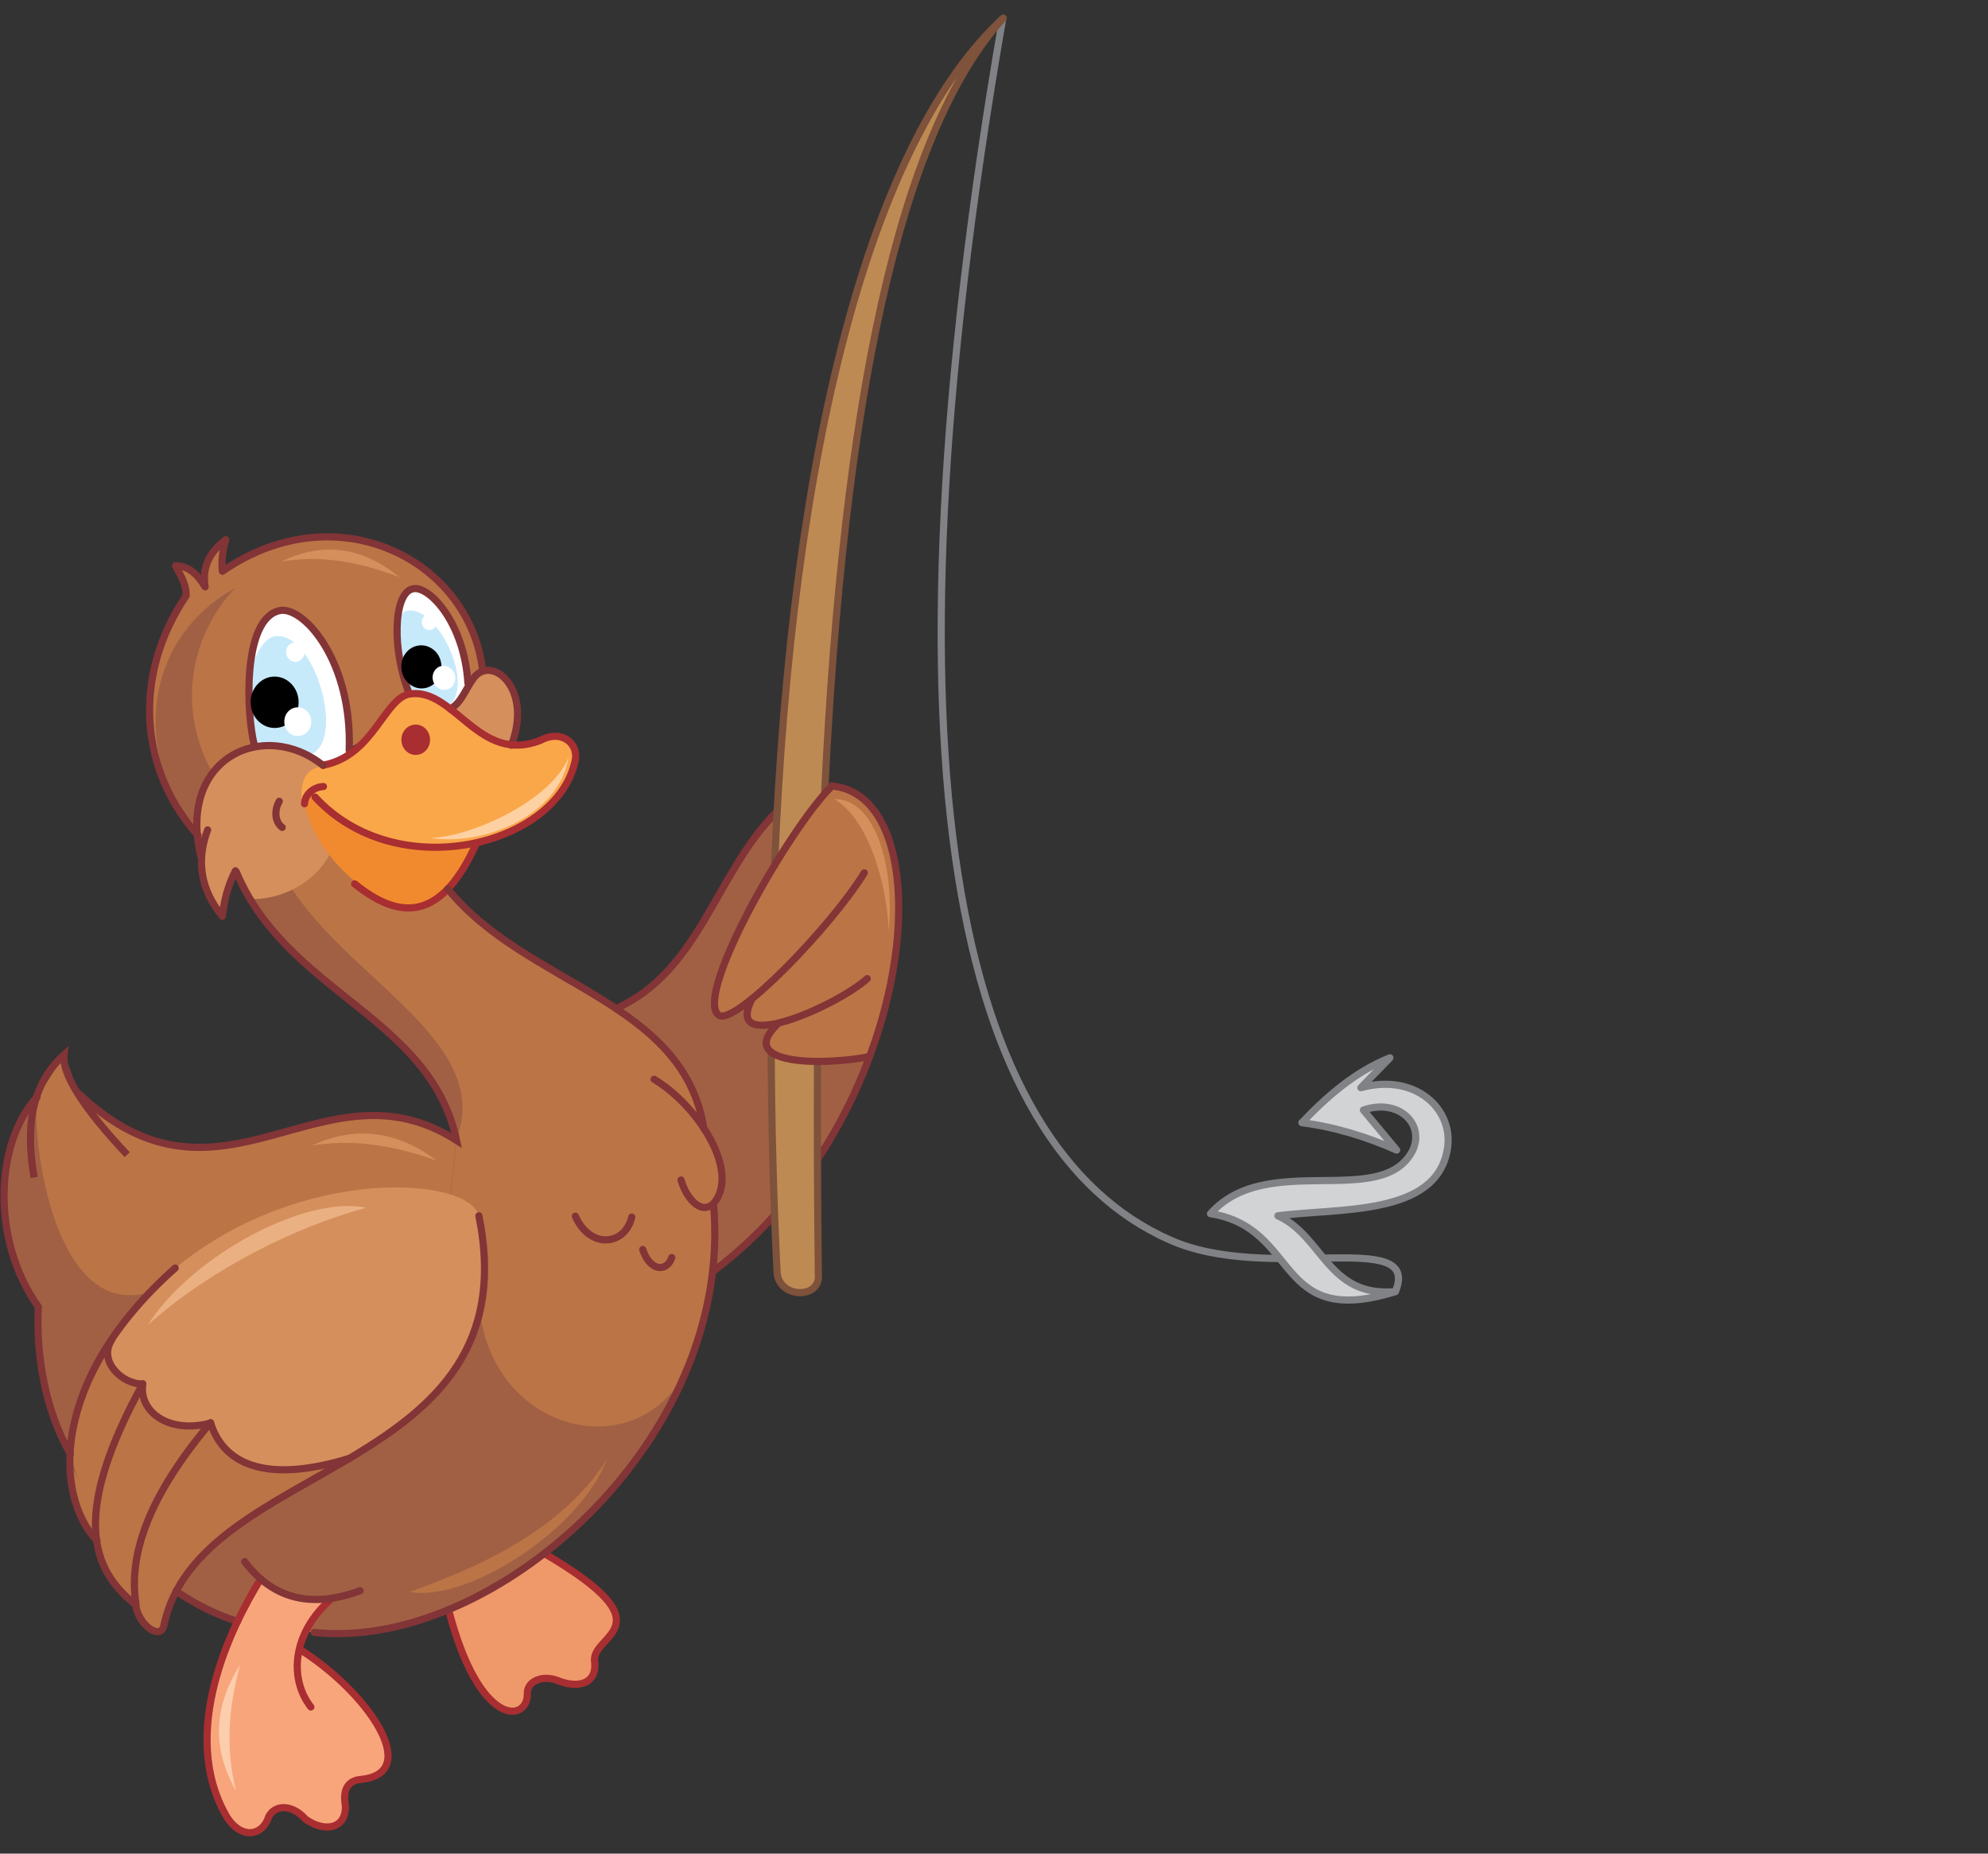 <?xml version="1.0" encoding="utf-8"?>
<!-- Generator: Adobe Illustrator 21.1.0, SVG Export Plug-In . SVG Version: 6.00 Build 0)  -->
<svg version="1.1" id="Layer_1" xmlns="http://www.w3.org/2000/svg" xmlns:xlink="http://www.w3.org/1999/xlink" x="0px" y="0px"
	 viewBox="0 0 472 440" style="enable-background:new 0 0 472 440;" xml:space="preserve">
<rect x="0" y="0" width="472" height="440" fill="#333333" stroke="none"/>
<style type="text/css">
	.st0{fill-rule:evenodd;clip-rule:evenodd;fill:#BE8A53;}
	.st1{fill-rule:evenodd;clip-rule:evenodd;fill:#F9A57B;}
	.st2{fill-rule:evenodd;clip-rule:evenodd;fill:#A16044;}
	.st3{fill-rule:evenodd;clip-rule:evenodd;fill:#BB7446;}
	.st4{fill-rule:evenodd;clip-rule:evenodd;fill:#D58F5C;}
	.st5{fill-rule:evenodd;clip-rule:evenodd;fill:#FDCEAE;}
	.st6{fill-rule:evenodd;clip-rule:evenodd;fill:#EBB081;}
	.st7{fill:none;stroke:#808285;stroke-width:1.7;stroke-miterlimit:22.926;}
	.st8{fill-rule:evenodd;clip-rule:evenodd;fill:#D1D3D4;}
	.st9{fill:none;stroke:#808285;stroke-width:1.7;stroke-linecap:round;stroke-linejoin:round;stroke-miterlimit:22.926;}
	.st10{fill-rule:evenodd;clip-rule:evenodd;fill:#F18A2E;}
	.st11{fill-rule:evenodd;clip-rule:evenodd;fill:#FFFFFF;}
	.st12{fill-rule:evenodd;clip-rule:evenodd;fill:#C7EAFB;}
	.st13{fill:none;stroke:#823436;stroke-width:1.7;stroke-linecap:round;stroke-linejoin:round;stroke-miterlimit:22.926;}
	.st14{fill-rule:evenodd;clip-rule:evenodd;}
	.st15{fill-rule:evenodd;clip-rule:evenodd;fill:#FAA74A;}
	.st16{fill:none;stroke:#A82E31;stroke-width:1.7;stroke-linecap:round;stroke-linejoin:round;stroke-miterlimit:22.926;}
	.st17{fill-rule:evenodd;clip-rule:evenodd;fill:#A82E31;}
	.st18{fill-rule:evenodd;clip-rule:evenodd;fill:#FED1A2;}
	.st19{fill:none;stroke:#823436;stroke-width:1.7;stroke-miterlimit:22.926;}
	.st20{fill-rule:evenodd;clip-rule:evenodd;fill:#EF996A;}
	.st21{fill:none;stroke:#7E523B;stroke-width:1.7;stroke-linecap:round;stroke-linejoin:round;stroke-miterlimit:22.926;}
</style>
<path class="st0" d="M195.8,188.1l-11.9,17.4c4-99.3,23-172.4,54.3-201.2C213.2,31.8,200.2,96.5,195.8,188.1z"/>
<path class="st1" d="M71.3,391.6c0.9-4.4,3.4-8.5,7.5-12.3l-16.9-4.5c-6.7,10.8-19.7,36.3-8.1,56.4c3.5,5.6,8.6,4.6,10,0
	c1.7-3.1,5.8-2.7,8.7,0.6c4.6,3.3,9.8,2.3,9.5-3.3c-0.6-3.2,0.3-5.8,3.6-6.1C100.4,421,87.6,401.9,71.3,391.6z"/>
<path class="st2" d="M184.5,192.7l-0.6,12.8c-19.4,34.3-16.1,40-6.3,32.5c-1.1,4.3,0.7,6,5.6,5.3c-4.1,6.6,0.3,10.4,23.4,7.6
	c-7.9,20.7-20.4,37.6-37.2,51l-23-62.3C166.3,230.5,169.9,207.1,184.5,192.7z"/>
<path class="st3" d="M18.6,259.5l-3.3-9.1l-6.5,10c-10.3,12.3-10.5,33.2,0.2,49.8c0.1,10.8,0.3,20.8,7.6,34.9
	c-0.2,7.6,2,14.2,5.8,20.1c1.7,6.8,5,12,9.9,15.7c2.4,4.9,5.6,7.7,6.7,5l2.9-8.1l6,3.6l8.6,3.6l5.5-10.1c4.1,3.4,9.7,4.9,16.9,4.6
	l-6.2,7.8c40.1,5.4,102.9-41.9,96.8-101.6c4.1-2.3,1.9-12.9-2.4-17.9c-3.6-29.4-41.8-33.3-60.8-56.8l-26.6-21.5L56,206.7
	c12.1,29.2,46.1,34.4,52.4,64C76.3,250.4,52.6,291.9,18.6,259.5z"/>
<path class="st3" d="M46.9,198.4l67.7-39.1c-2.9-26.2-34.4-42.6-61.8-23.7c-0.2-2-0.1-4.4,0.8-7.5c-4.2,3.2-5.6,6.9-4.9,11.2
	c-1.8-3-4-5-7-5c0.8,1.8,2.5,3.9,2.5,7.1C31.2,160.6,33.1,183,46.9,198.4z"/>
<path class="st2" d="M36.2,306.5c-22,7.6-28.5-31.7-27.5-46.1c-10,14.5-11.1,33.7,0.3,49.8c-0.3,12.4,2.6,27.4,9.6,41l-2-6.1
	c0.1-10.5,4.6-21.2,13.4-31.9l57.1,30.4c-15.1,11.3-36.4,17.2-45.2,34c4.3,2.9,9.2,5.4,14.5,7.3l5.5-10.1c5.1,4.4,10.7,5.9,16.9,4.6
	l-5.7,7.8c40.6,3.8,79-31.3,90-62.1c-11.8,23.2-45.4,15.1-49.1-13.4l-10.5,5.3l4.8-46.3c9.7-25.2-30.6-39.8-42.4-65.9l14.8-10.2
	l-28.1-7.5c-11.7-17.5-7.5-36.1,3.2-47.5c-21.4,11.8-24.9,38.7-8.9,58.7l9.1,8.3c10.8,28.3,47.8,36,52.4,64l-4.8,46.3L36.2,306.5z"
	/>
<path class="st4" d="M47.7,203.3c-0.3,5.4,1.9,10,5.2,14.2l3.1-10.8l3.4,6.7c11.7,0.5,28.2-11,17.4-31.8
	C62.8,170.5,42.1,179.8,47.7,203.3z"/>
<path class="st4" d="M26.1,318.3c28.1-42.4,84.8-40.9,87.6-29.7c2.6,11,5.8,37.1-26.6,55c-31.2,13-33.9-1.3-37.1-5.8
	c-8.2,0.4-15.2,0-16.1-9.3C27,328.4,25.7,322.2,26.1,318.3z"/>
<path class="st5" d="M56,425c-2.3-9.4-2-18.8,1-29.8C50.5,405.5,50.5,415.4,56,425z"/>
<path class="st6" d="M35.1,314.5c15.2-13.5,35.2-23.3,51.8-27.8C72.6,283.6,45.5,298.1,35.1,314.5z"/>
<path class="st4" d="M74.1,271.9c9.6-1.5,18.9-0.2,29.6,3.6C94,268.2,84.1,267.3,74.1,271.9z"/>
<path class="st3" d="M97.3,377.9c9.1-3.5,34.5-11.9,46.8-31.5C137.5,363.6,110.7,380.3,97.3,377.9z"/>
<path class="st7" d="M331.3,306.6c6.4-15.4-30.2-1.8-53.6-12.3c-50.2-22.2-70.5-112-39.6-290.1"/>
<path class="st8" d="M331.3,306.6c-29,9-22.4-15.1-43.9-18.5c13.4-15,40.4-1,47.9-14.8c3.2-6.4-3.2-12.7-11.6-9.8l7.9,9.5
	c-7.2-3.2-14.7-5.5-22.5-6.5c5.8-6.1,12.6-12.1,20.9-15.4l-6.9,7.1c13.1-3.6,22.3,5.3,20.5,14.8c-2.8,15.7-25.7,13.7-40.2,15.6
	C314.2,293.5,315.2,308,331.3,306.6z"/>
<path class="st9" d="M331.3,306.6c-29,9-22.4-15.1-43.9-18.5c13.4-15,40.4-1,47.9-14.8c3.2-6.4-3.2-12.7-11.6-9.8l7.9,9.5
	c-7.2-3.2-14.7-5.5-22.5-6.5c5.8-6.1,12.6-12.1,20.9-15.4l-6.9,7.1c13.1-3.6,22.3,5.3,20.5,14.8c-2.8,15.7-25.7,13.7-40.2,15.6
	C314.2,293.5,315.2,308,331.3,306.6z"/>
<path class="st10" d="M113.1,199l-39.3-11.1l-1.5,2.6c1.6,9.6,10.3,18.6,17.3,22.4C97.8,217.8,105.6,216.1,113.1,199z"/>
<path class="st11" d="M66.6,144.9c-6.5,0.9-10.5,16.6-5.5,30.9l5.5,1.5l5.7,2.2l4.6,2.1l4.4-1.2l1.6-2.3
	C83.3,160.3,76.9,146.4,66.6,144.9z"/>
<path class="st12" d="M65.7,151c-2.8,0-5.4,4.3-6.4,9.7l0.3,7.6l0.9,8.5l3.7-0.2l8.2,2.9C82.9,178.1,75.1,150.3,65.7,151z"/>
<path class="st13" d="M82.9,178.1c0.8-21-10.6-34-16.3-33.2c-9.2,1.6-8.1,24.8-6.2,32"/>
<path class="st14" d="M65.2,172.8c3.2,0,5.7-2.7,5.7-6.1c0-3.4-2.6-6.1-5.7-6.1c-3.1,0-5.7,2.7-5.7,6.1
	C59.5,170.1,62.1,172.8,65.2,172.8z"/>
<path class="st15" d="M121.4,176.9c-8.5,0.2-14.8-13.4-23.9-12.1c-7.4,2.2-9.5,15.8-20.6,16.9c-4.3,0.9-5.8,3.1-5.2,10l2.1-3.8
	c9.8,12.1,23.6,15.6,40.5,12c26.2-9.8,25.3-26,16.5-24.9L121.4,176.9z"/>
<path class="st13" d="M66.3,190.2c-1.2,2.1-1.1,4.9,0.7,6.2"/>
<path class="st4" d="M66.8,133.3c9-1.5,17.9-0.2,28,3.7C85.7,129.5,76.3,128.7,66.8,133.3z"/>
<path class="st11" d="M70.7,174.7c1.8,0,3.2-1.5,3.2-3.4c0-1.9-1.5-3.4-3.2-3.4c-1.8,0-3.2,1.5-3.2,3.4
	C67.5,173.2,68.9,174.7,70.7,174.7z"/>
<path class="st11" d="M70.1,157.1c1.2,0,2.2-1,2.2-2.3c0-1.3-1-2.3-2.2-2.3s-2.2,1-2.2,2.3C68,156.1,68.9,157.1,70.1,157.1z"/>
<path class="st16" d="M76.8,186.7c-2.3,0.1-4.4,1.8-4.5,4.1"/>
<path class="st16" d="M113.1,200.2c-8.3,18.4-18,18.4-28.9,9.6"/>
<path class="st11" d="M96.3,140.1c-4,4.6-3,12.4,1.2,24.7l3.6,0.3l5.8,3.2l3.1-3.4l1.1-2.7C110,147.9,102.9,139,96.3,140.1z"/>
<path class="st12" d="M97.2,144.9c-2.4,0.1-3.3,3.1-3.2,7.4l2.8,12.5l4.9,0.4l4.4,2.7C113.1,163.3,104.4,144.6,97.2,144.9z"/>
<path class="st13" d="M111.1,162.2c-0.9-14.7-9.5-23.5-13.2-22.4c-4.5,1.1-4.9,14.6-0.7,24.9"/>
<path class="st17" d="M98.7,179.2c1.9,0,3.4-1.6,3.4-3.6s-1.5-3.6-3.4-3.6c-1.9,0-3.4,1.6-3.4,3.6S96.8,179.2,98.7,179.2z"/>
<path class="st14" d="M99,153.3c-2.6,0.6-4.2,3.3-3.6,6.1c0.6,2.7,3.1,4.5,5.7,3.9c2.6-0.6,4.2-3.3,3.6-6.1
	C104.2,154.5,101.6,152.7,99,153.3z"/>
<path class="st11" d="M104.8,158.1c-1.5,0.3-2.4,1.9-2,3.4c0.3,1.5,1.8,2.5,3.2,2.2c1.5-0.3,2.4-1.9,2-3.4
	C107.7,158.8,106.2,157.8,104.8,158.1z"/>
<path class="st11" d="M101.6,145.8c-1,0.2-1.6,1.2-1.4,2.3c0.2,1,1.2,1.7,2.1,1.4c1-0.2,1.6-1.2,1.4-2.3
	C103.6,146.2,102.6,145.6,101.6,145.8z"/>
<path class="st18" d="M102.2,198.9c9.7-0.2,28.9-9,32.8-19.2C132.8,193.8,114.5,200.9,102.2,198.9z"/>
<path class="st4" d="M121.4,176.9l-7-2.7l-7.5-5.8c2.7-1.5,3.7-4.9,5.6-7.4C116.8,155.3,126.5,163.5,121.4,176.9z"/>
<path class="st13" d="M106.9,168.3c2.7-1.5,3.7-4.9,5.6-7.4c4.3-5.6,14.1,2.6,8.9,16"/>
<path class="st16" d="M76.9,181.6c11.9-2.3,14.4-16.2,20.6-16.9c10.5-1.3,16.3,16.9,30.9,11c5.1-2.7,9.2,1,8.1,5.1
	c-4.4,20-42.3,29.5-61.7,8.4"/>
<path class="st13" d="M76.7,181.7c-13.9-11.2-34.7-1.9-29,21.6"/>
<path class="st13" d="M114.6,159.3c-2.9-26.2-34.4-42.6-61.8-23.7c-0.2-2-0.1-4.4,0.8-7.5c-4.2,3.2-5.6,6.9-4.9,11.2c-1.8-3-4-5-7-5
	c0.8,1.8,2.5,3.9,2.5,7.1c-12.9,19.1-11,41.5,2.8,56.9"/>
<path class="st19" d="M56,206.7c12.1,29.2,46.1,34.4,52.4,64c-32-20.4-55.7,21.2-89.8-11.2"/>
<path class="st19" d="M30.2,274.1c-10.5-11.2-15.5-19.1-15-23.7c-8,7.2-9.1,17.5-7.1,29.1"/>
<path class="st13" d="M49.3,197c-2.8,7.4-1.6,14.3,3.5,20.5c0.4-3.9,1.4-7.5,3.1-10.8"/>
<path class="st13" d="M106.3,211c18.6,23,55.9,26.3,60.8,56.8"/>
<path class="st13" d="M41.8,377.7c4.6,3.1,9.3,5.5,14.6,7.2 M8.8,260.4c-9.9,10.7-11.1,33.8,0.3,49.8c-0.6,11.1,1.6,24.7,7.6,34.9"
	/>
<path class="st13" d="M113.7,288.6c12.5,61.9-66.5,57.4-74.8,97.3c-0.8,3.6-6.1-0.2-6.7-5c-10.6-8.3-15.3-21.5,1.7-52.4"/>
<path class="st13" d="M23,365.7c-10-10.5-11.4-38.1,18.6-64.7"/>
<path class="st13" d="M26.5,318.1c-3.3,5.1,2.7,10.6,7.4,10.4c-1,6.3,5.8,12,16.1,9.3c3.5,10.9,14.9,13.9,32.9,8.4"/>
<path class="st13" d="M50,337.7c-14.7,17.4-19.6,31.4-17.7,43.1"/>
<path class="st13" d="M169.4,285.7c-3.1,2.9-6.6-1.6-7.7-5.6"/>
<path class="st13" d="M150,288.9c-1.6,6.8-9.9,7.7-13.4-0.2"/>
<path class="st13" d="M152.6,296.6c1.8,5.4,5.8,5.3,6.9,1.9"/>
<path class="st13" d="M146.3,239.4c20-9,23.6-32.3,38.2-46.8"/>
<path class="st16" d="M61.9,374.8c-6.7,10.8-19.7,36.3-8.1,56.4c3.5,5.6,8.6,4.6,10,0c1.7-3.1,5.8-2.7,8.7,0.6
	c4.6,3.3,9.8,2.3,9.5-3.3c-0.6-3.2,0.3-5.8,3.6-6.1c14.8-1.4,2-20.5-14.3-30.8"/>
<path class="st16" d="M78.8,379.4c-9.5,8.2-10.2,19.1-5,25.8"/>
<path class="st20" d="M129.2,368.7l-11,7.6l-11.7,5.7c7.3,28.2,18.7,26.7,18.7,20.1c-0.2-3,3.3-4.6,6.9-3.4c5.5,2.3,9.6,0.6,9.1-4.2
	C139.8,387.8,159.6,386.5,129.2,368.7z"/>
<path class="st16" d="M106.5,382.1c7.3,28.2,18.7,26.7,18.7,20.1c-0.2-3,3.3-4.6,6.9-3.4c5.5,2.3,9.6,0.6,9.1-4.2
	c-1.3-6.7,18.5-8-11.9-25.8"/>
<path class="st3" d="M178.6,237c-3.7,5.5,0.2,7.6,6.1,5.8c-7.2,5.3-0.7,11.5,21.7,7.9c15.3-41.4,2.7-63.7-8.9-64.3
	c-10.1,9.8-33.2,50.2-26.9,54.5l3.1-0.6L178.6,237z"/>
<path class="st13" d="M169.3,301.8c48.6-36.3,55.4-112.8,28.3-115.2"/>
<path class="st0" d="M183.1,249.9l11,2.1c-0.1,16.2,0,33.1,0.2,50.5c0.6,5.9-9.3,5.8-9.8-0.4C183.6,284.1,183.2,266.7,183.1,249.9z"
	/>
<path class="st21" d="M183.9,205.5c4-99.3,23-172.4,54.3-201.2c-25,27.5-38,92.2-42.4,183.8 M194.1,252c-0.1,16.2,0,33.1,0.2,50.5
	c0.6,5.9-9.3,5.8-9.8-0.4c-0.9-18-1.3-35.4-1.4-52.2"/>
<path class="st13" d="M178.6,237c-7.2,13.8,20,1.9,27.3-4.7 M197.6,186.5c-10.1,9.8-33.2,50.2-26.9,54.5
	c3.9,2.5,26.7-21.1,34.5-33.8 M206.5,250.8c-11,2.2-32.3,2.1-21.7-7.9"/>
<path class="st13" d="M155.3,256.2c10.4,6.2,20.6,22,14.1,29.5c5.1,56.3-52.4,106.4-94.8,101.8"/>
<path class="st13" d="M58.1,370.7c7.1,9.4,16.5,10.9,27.4,6.9"/>
<path class="st4" d="M198.1,189.7c8,4.6,12.5,20,12.9,31.4C212.5,205,207.5,189.5,198.1,189.7z"/>
</svg>
